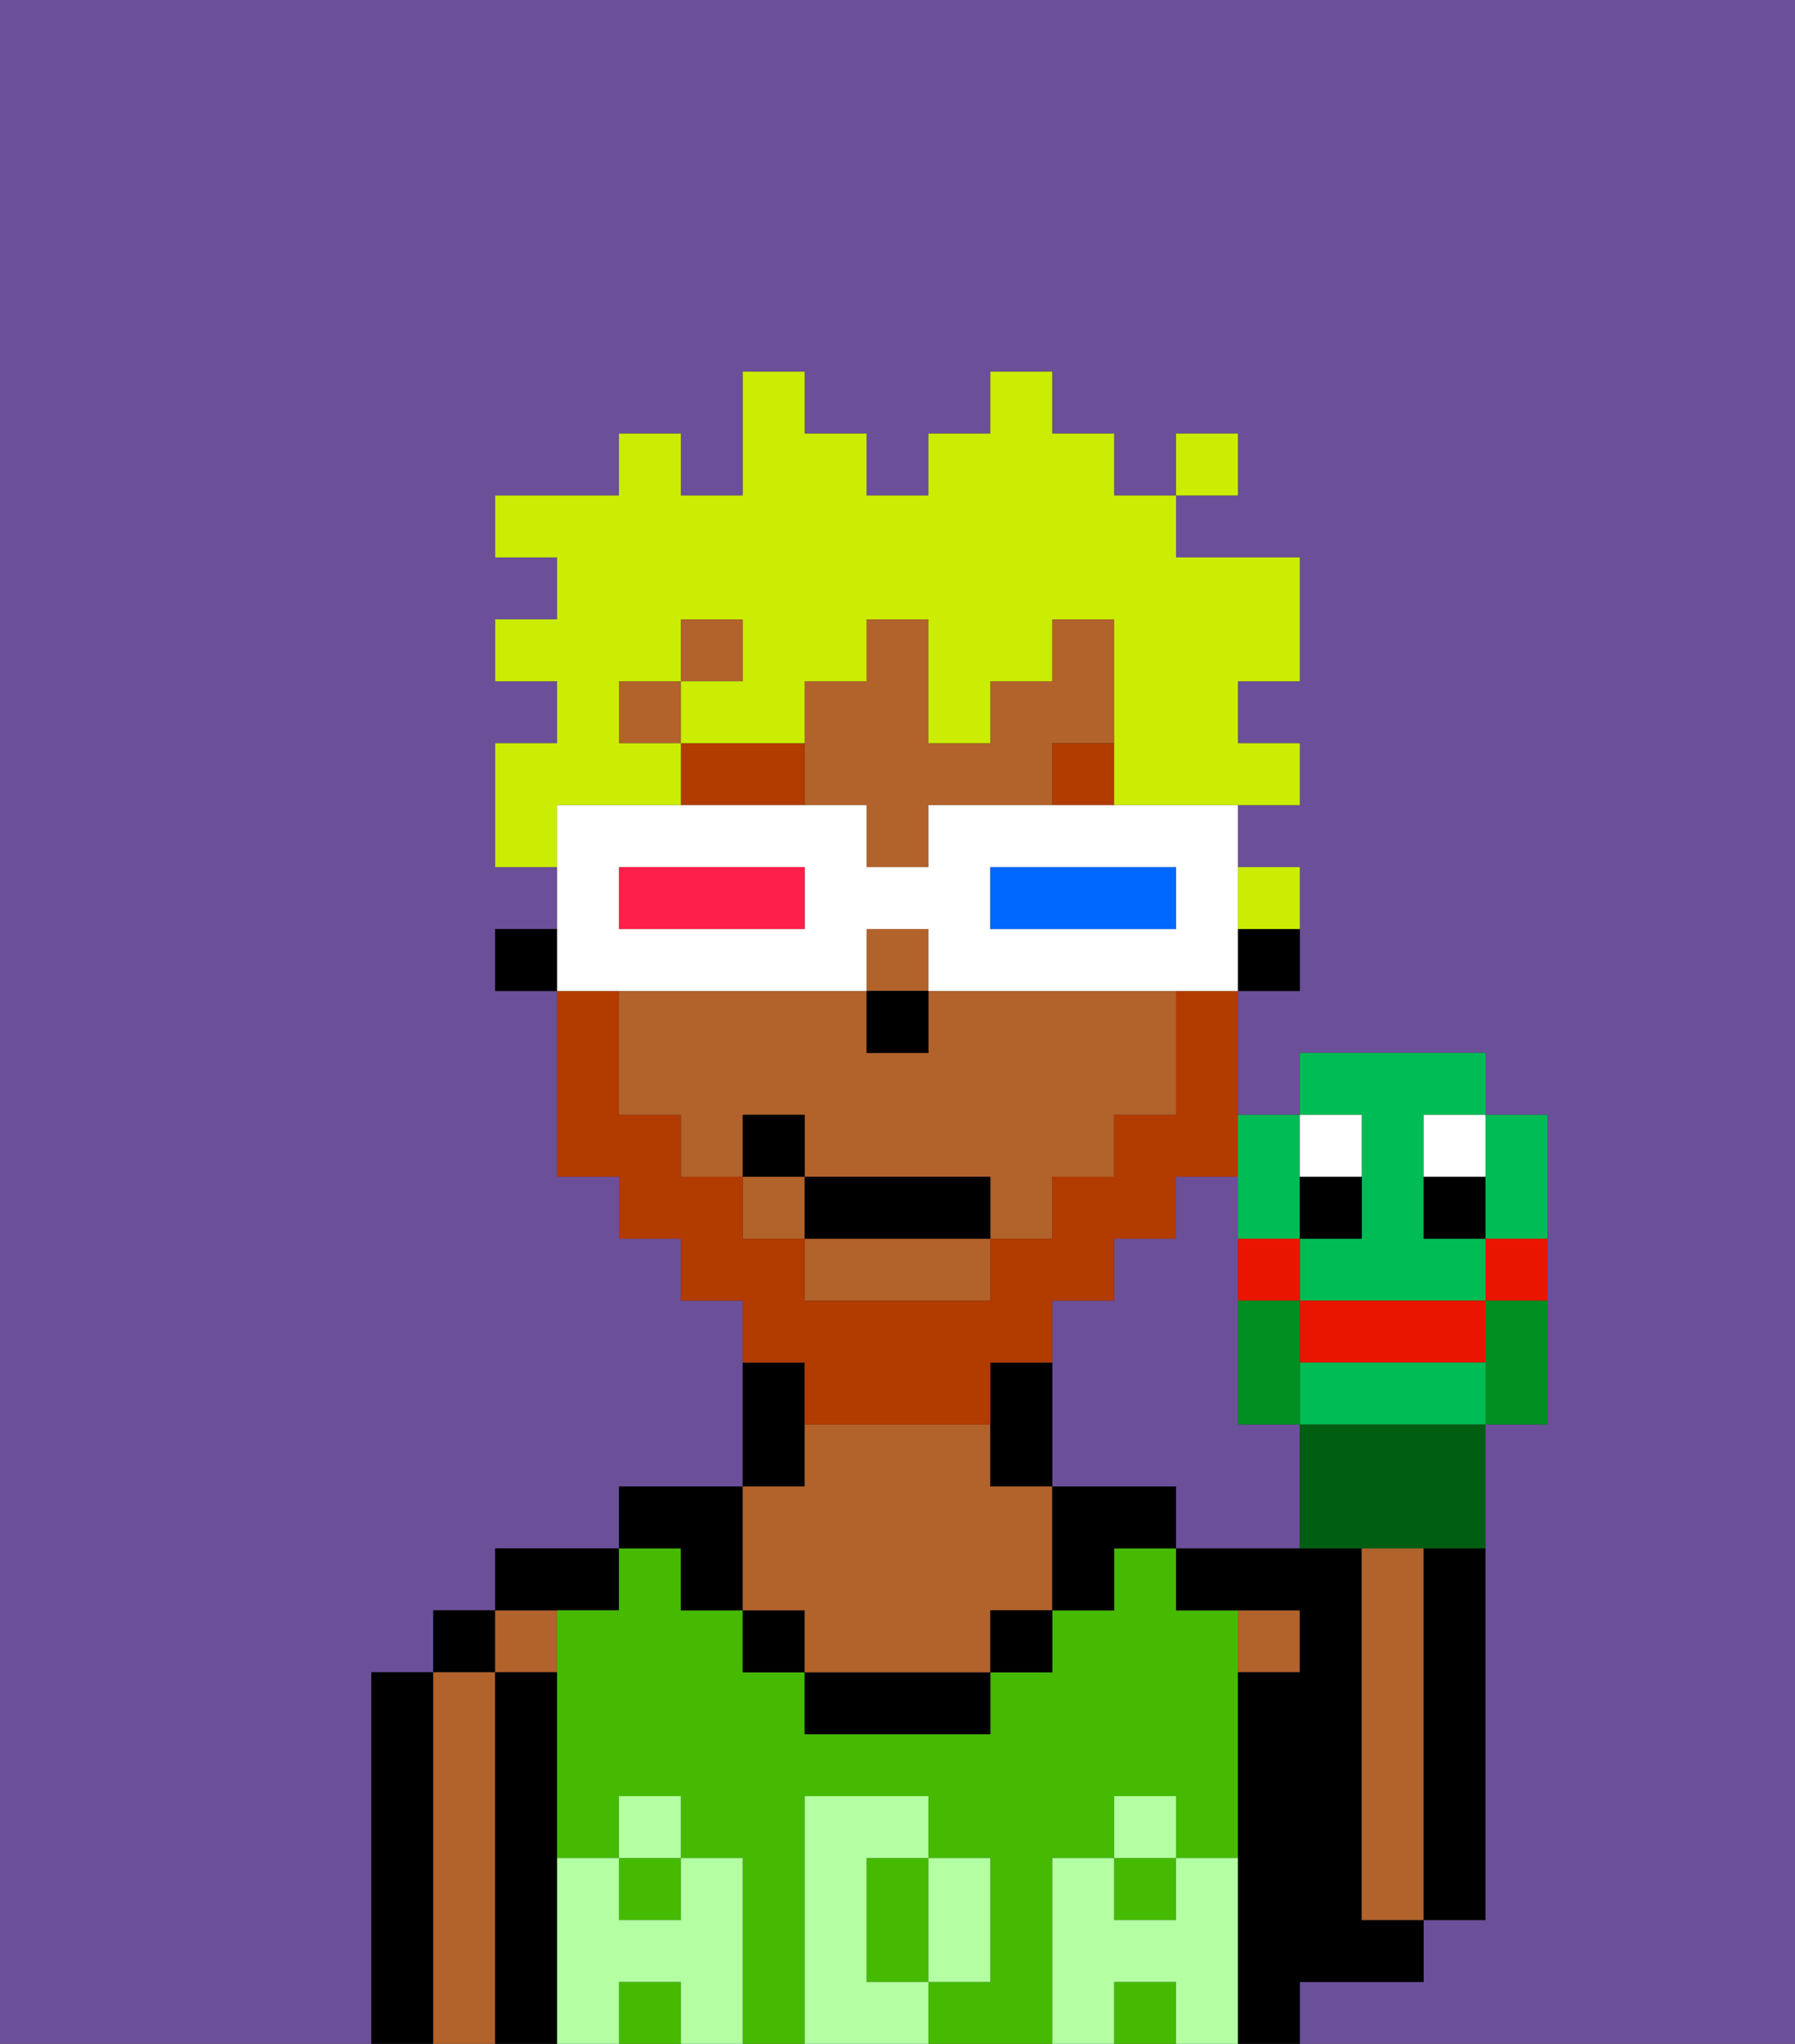 <svg xmlns="http://www.w3.org/2000/svg" viewBox="0 0 29 33"><rect x="0" y="0" width="29" height="33" fill="#333333" stroke="none"/><defs><style>polygon,rect,path{shape-rendering:crispedges;}.ba80-1{fill:#6b4f99;}.ba80-2{fill:#000000;}.ba80-3{fill:#b2622b;}.ba80-4{fill:#45ba00;}.ba80-5{fill:#b3ffa1;}.ba80-6{fill:#b23b00;}.ba80-7{fill:#b23b00;}.ba80-8{fill:#cbed03;}.ba80-9{fill:#ffffff;}.ba80-10{fill:#0068ff;}.ba80-11{fill:#ff1f4a;}.ba80-12{fill:#00bc55;}.ba80-13{fill:#ffffff;}.ba80-14{fill:#ea1500;}.ba80-15{fill:#005e12;}.ba80-16{fill:#008e21;}</style></defs><path class="ba80-1" d="M20,23V19H19v1H18v1H17v3h2v1h2V23Z"/><path class="ba80-1" d="M0,33H6V27H7V26H8V25h2V24h2V21H11V20H10V19H9V16H8V15H9V14H8V12H9V11H8V10H9V9H8V8h2V7h1V8h1V6h1V7h1V8h1V7h1V6h1V7h1V8h1V7h1V8H19V9h2v2H20v1h1v1H20v1h1v2H20v2h1V17h3v1h1v5H24v8H23v1H21v1h8V0H0Z"/><path class="ba80-2" d="M7,27H6v6H7V27Z"/><rect class="ba80-2" x="7" y="26" width="1" height="1"/><path class="ba80-3" d="M8,27H7v6H8V27Z"/><rect class="ba80-3" x="8" y="26" width="1" height="1"/><path class="ba80-2" d="M9,30V27H8v6H9V30Z"/><path class="ba80-2" d="M10,26V25H8v1h2Z"/><rect class="ba80-4" x="10" y="32" width="1" height="1"/><rect class="ba80-4" x="18" y="32" width="1" height="1"/><rect class="ba80-4" x="10" y="30" width="1" height="1"/><path class="ba80-4" d="M17,30h1V29h1v1h1V26H19V25H18v1H17v1H16v1H13V27H12V26H11V25H10v1H9v4h1V29h1v1h1v3h1V29h2v1h1v2H15v1h2V30Z"/><rect class="ba80-4" x="18" y="30" width="1" height="1"/><path class="ba80-4" d="M14,31v1h1V30H14Z"/><path class="ba80-2" d="M11,26h1V24H10v1h1Z"/><path class="ba80-2" d="M13,23V22H12v2h1Z"/><rect class="ba80-2" x="12" y="26" width="1" height="1"/><path class="ba80-2" d="M13,27v1h3V27H13Z"/><path class="ba80-3" d="M13,26v1h3V26h1V24H16V23H13v1H12v2Z"/><rect class="ba80-2" x="16" y="26" width="1" height="1"/><path class="ba80-2" d="M18,24H17v2h1V25h1V24Z"/><path class="ba80-3" d="M21,27V26H20v1Z"/><path class="ba80-2" d="M22,32h1V31H22V25H19v1h2v1H20v6h1V32Z"/><path class="ba80-3" d="M23,26V25H22v6h1V26Z"/><path class="ba80-2" d="M23,26v5h1V25H23Z"/><path class="ba80-5" d="M20,30H19v1H18V30H17v3h1V32h1v1h1V30Z"/><rect class="ba80-5" x="18" y="29" width="1" height="1"/><path class="ba80-5" d="M16,32V30H15v2Z"/><path class="ba80-5" d="M14,32V30h1V29H13v4h2V32Z"/><path class="ba80-5" d="M12,30H11v1H10V30H9v3h1V32h1v1h1V30Z"/><rect class="ba80-5" x="10" y="29" width="1" height="1"/><path class="ba80-2" d="M20,16h1V15H20Z"/><path class="ba80-3" d="M15,16v1H14V16H10v2h1v1h1V18h1v1h3v1h1V19h1V18h1V16H15Z"/><rect class="ba80-3" x="10" y="11" width="1" height="1"/><rect class="ba80-3" x="11" y="10" width="1" height="1"/><rect class="ba80-3" x="12" y="19" width="1" height="1"/><path class="ba80-3" d="M13,21h3V20H13Z"/><path class="ba80-3" d="M18,12V10H17v1H16v1H15V10H14v1H13v2h1v1h1V13h2V12Z"/><rect class="ba80-3" x="14" y="15" width="1" height="1"/><path class="ba80-2" d="M16,22v2h1V22Z"/><rect class="ba80-2" x="8" y="15" width="1" height="1"/><rect class="ba80-2" x="14" y="16" width="1" height="1"/><path class="ba80-6" d="M12,12H11v1h2V12Z"/><rect class="ba80-6" x="17" y="12" width="1" height="1"/><path class="ba80-7" d="M13,23h3V22h1V21h1V20h1V19h1V16H19v2H18v1H17v1H16v1H13V20H12V19H11V18H10V16H9v3h1v1h1v1h1v1h1Z"/><rect class="ba80-2" x="13" y="19" width="3" height="1"/><rect class="ba80-2" x="12" y="18" width="1" height="1"/><path class="ba80-8" d="M21,15V14H20v1Z"/><path class="ba80-8" d="M10,13h1V12H10V11h1V10h1v1H11v1h2V11h1V10h1v2h1V11h1V10h1v3h3V12H20V11h1V9H19V8H18V7H17V6H16V7H15V8H14V7H13V6H12V8H11V7H10V8H8V9H9v1H8v1H9v1H8v2H9V13Z"/><rect class="ba80-8" x="19" y="7" width="1" height="1"/><path class="ba80-9" d="M11,16h3V15h1v1h5V13H15v1H14V13H9v3h2Zm5-2h3v1H16Zm-6,0h3v1H10Z"/><path class="ba80-10" d="M19,15V14H16v1h3Z"/><path class="ba80-11" d="M13,15V14H10v1h3Z"/><path class="ba80-12" d="M22,19v1H21v1h3V20H23V18h1V17H21v1h1Z"/><path class="ba80-12" d="M20,20h1V18H20v2Z"/><path class="ba80-13" d="M22,19V18H21v1Z"/><path class="ba80-2" d="M22,19H21v1h1Z"/><path class="ba80-13" d="M23,19h1V18H23Z"/><path class="ba80-2" d="M23,19v1h1V19Z"/><path class="ba80-14" d="M24,22V21H21v1Z"/><path class="ba80-12" d="M21,22v1h3V22Z"/><path class="ba80-12" d="M24,20h1V18H24v2Z"/><path class="ba80-15" d="M21,23v2h3V23H21Z"/><path class="ba80-14" d="M24,20.333V21h1V20H24Z"/><path class="ba80-14" d="M20,21h1V20H20v1Z"/><path class="ba80-16" d="M20,22v1h1V21H20Z"/><path class="ba80-16" d="M24,21.222V23h1V21H24Z"/></svg>